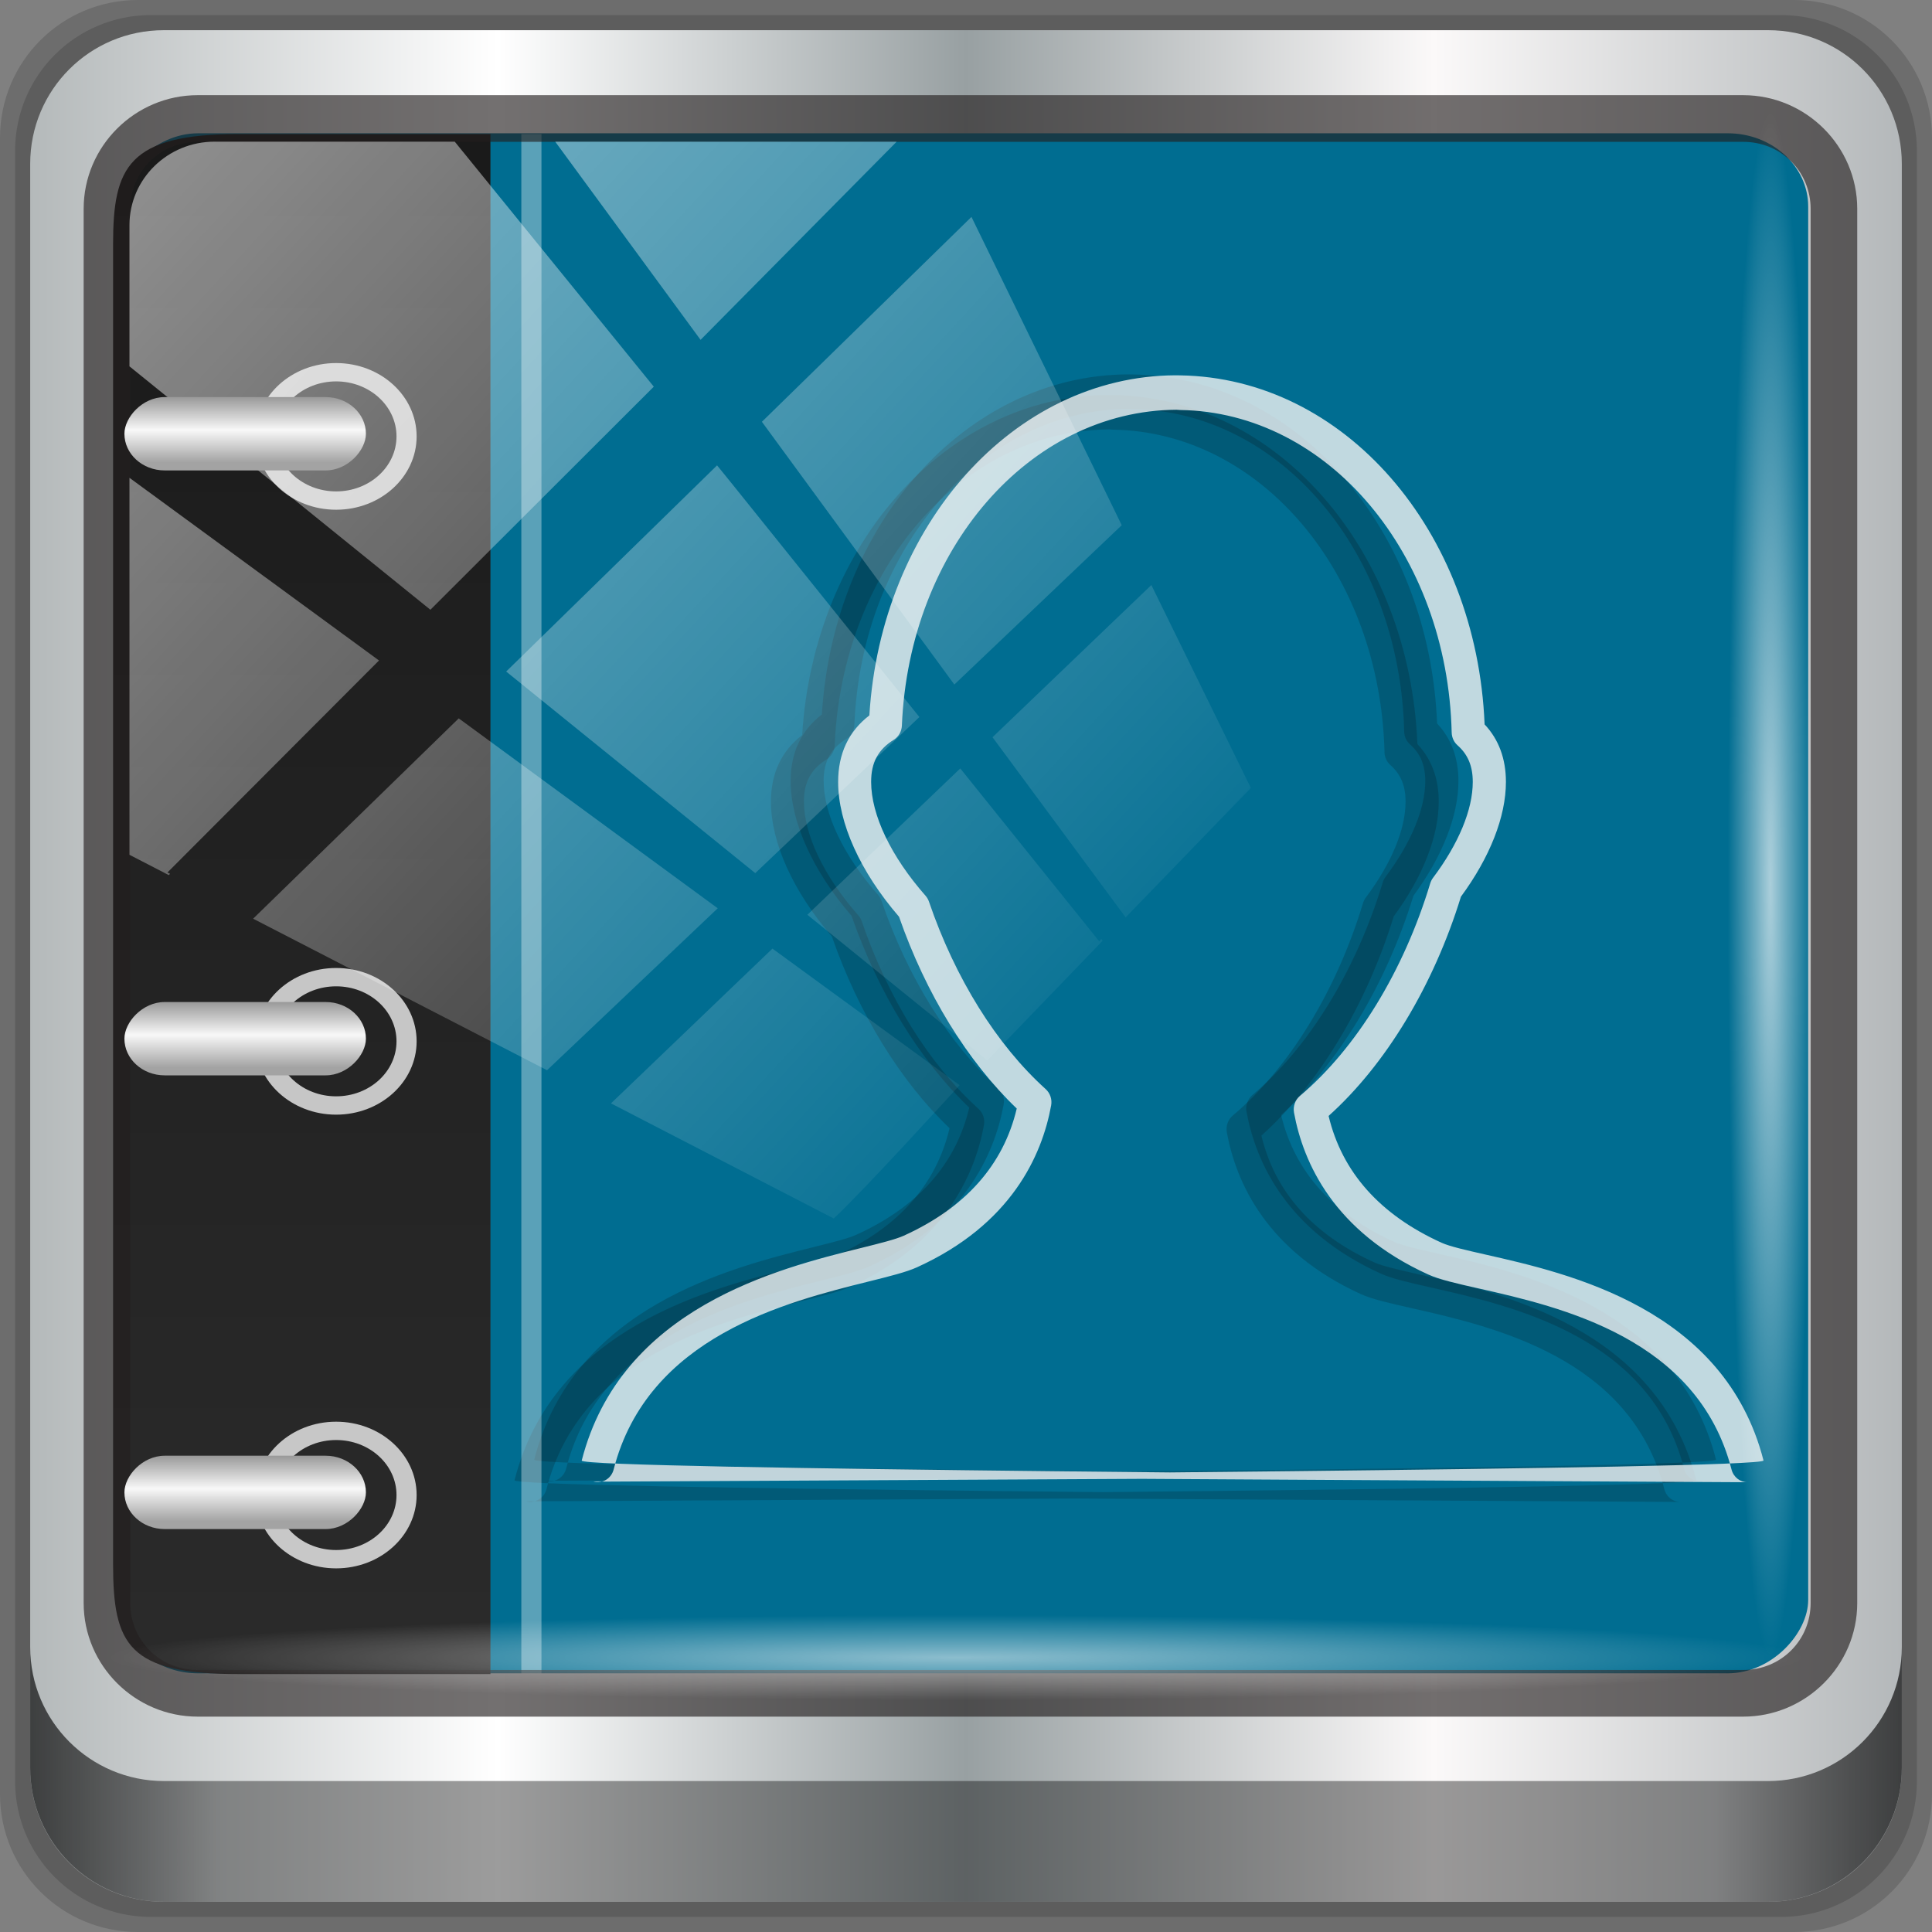 <?xml version="1.0" encoding="UTF-8" standalone="no"?>
<!-- Created with Inkscape (http://www.inkscape.org/) -->

<svg
   xmlns:dc="http://purl.org/dc/elements/1.1/"
   xmlns:cc="http://creativecommons.org/ns#"
   xmlns:rdf="http://www.w3.org/1999/02/22-rdf-syntax-ns#"
   xmlns:svg="http://www.w3.org/2000/svg"
   xmlns="http://www.w3.org/2000/svg"
   xmlns:xlink="http://www.w3.org/1999/xlink"
   xmlns:sodipodi="http://sodipodi.sourceforge.net/DTD/sodipodi-0.dtd"
   xmlns:inkscape="http://www.inkscape.org/namespaces/inkscape"
   width="96"
   height="96"
   viewBox="0 0 96 96"
   version="1.1"
   id="svg1072"
   inkscape:version="0.92.1 r15371"
   sodipodi:docname="contact.svg">
  <rect x="0" y="0" width="96" height="96" fill="#808080" stroke="none"/>
  <defs
     id="defs1066">
    <linearGradient
       y2="47"
       x2="90"
       y1="47"
       x1="6"
       gradientTransform="matrix(1.107,0,0,1.107,-4.994,-3.621)"
       gradientUnits="userSpaceOnUse"
       id="linearGradient4071"
       xlink:href="#linearGradient6139-0"
       inkscape:collect="always" />
    <linearGradient
       id="linearGradient6139-0">
      <stop
         style="stop-color:#b4b9ba;stop-opacity:1"
         offset="0"
         id="stop6141-2" />
      <stop
         id="stop6151-0"
         offset="0.25"
         style="stop-color:#ffffff;stop-opacity:1;" />
      <stop
         id="stop6147-1"
         offset="0.5"
         style="stop-color:#98a0a2;stop-opacity:1" />
      <stop
         style="stop-color:#fbf9f9;stop-opacity:1;"
         offset="0.75"
         id="stop6149-4" />
      <stop
         style="stop-color:#b4b8ba;stop-opacity:1"
         offset="1"
         id="stop6143-4" />
    </linearGradient>
    <linearGradient
       gradientUnits="userSpaceOnUse"
       y2="88.172"
       x2="94.5"
       y1="88.172"
       x1="1.5"
       id="linearGradient4129"
       xlink:href="#linearGradient3832-0-6-1-1"
       inkscape:collect="always"
       gradientTransform="translate(0.149,0.415)" />
    <linearGradient
       id="linearGradient3832-0-6-1-1">
      <stop
         id="stop3834-6-3-7-1"
         offset="0"
         style="stop-color:#000000;stop-opacity:1;" />
      <stop
         style="stop-color:#000000;stop-opacity:0.588;"
         offset="0.1"
         id="stop3872-2-4" />
      <stop
         id="stop3844-6-2-7-6"
         offset="0.9"
         style="stop-color:#000000;stop-opacity:0.588;" />
      <stop
         id="stop3836-5-0-2-9"
         offset="1"
         style="stop-color:#000000;stop-opacity:1;" />
    </linearGradient>
    <radialGradient
       r="43.199"
       fy="44.893"
       fx="13.948"
       cy="44.893"
       cx="13.948"
       gradientTransform="matrix(0.975,0,0,0.049,34.048,80.582)"
       gradientUnits="userSpaceOnUse"
       id="radialGradient7462"
       xlink:href="#linearGradient3737"
       inkscape:collect="always" />
    <linearGradient
       id="linearGradient3737">
      <stop
         id="stop3739"
         style="stop-color:#ffffff;stop-opacity:1"
         offset="0" />
      <stop
         id="stop3741"
         style="stop-color:#ffffff;stop-opacity:0"
         offset="1" />
    </linearGradient>
    <radialGradient
       r="43.199"
       fy="44.893"
       fx="13.948"
       cy="44.893"
       cx="13.948"
       gradientTransform="matrix(0.888,0,0,0.049,31.96,-90.317)"
       gradientUnits="userSpaceOnUse"
       id="radialGradient7464"
       xlink:href="#linearGradient3737"
       inkscape:collect="always" />
    <linearGradient
       y2="14.514"
       x2="50.528"
       y1="-28.642"
       x1="2.771"
       gradientUnits="userSpaceOnUse"
       id="linearGradient4767"
       xlink:href="#linearGradient3737"
       inkscape:collect="always" />
    <clipPath
       clipPathUnits="userSpaceOnUse"
       id="clipPath4156-4-1">
      <path
         style="opacity:0.6;fill:#ffffff;fill-opacity:1;stroke:none"
         d="m 27.046,-55.695 -14.214,13.321 h 0.061 l 15.653,21.771 10.231,-10.546 C 38.562,-32.302 27.468,-54.819 27.046,-55.695 Z M 9.647,-39.383 -5.241,-25.321 15.988,-7.806 26.372,-18.383 Z m 31.491,12.951 -9.741,9.714 8.945,12.458 7.781,-7.555 z m -49.84,4.379 -13.754,12.982 26.283,13.846 0.061,-0.062 -0.123,-0.062 L 13.599,-5.401 -8.702,-22.053 Z m 38.015,7.401 -9.803,9.775 11.579,9.559 7.628,-7.401 -8.669,-11.009 z m 20.187,5.674 -7.383,7.216 6.188,8.542 5.82,-6.137 z m -32.195,6.322 -9.557,9.498 13.662,7.185 7.934,-7.678 z m 23.312,2.374 -7.107,6.938 8.363,6.907 5.361,-5.674 -0.061,-0.092 -0.092,0.123 -6.464,-8.203 z m -8.73,8.542 -7.505,7.339 10.354,5.458 c 1.397,-1.321 5.675,-6.123 5.851,-6.322 z"
         id="path4158-0-8"
         inkscape:connector-curvature="0" />
    </clipPath>
    <linearGradient
       id="linearGradient3640">
      <stop
         id="stop3642"
         style="stop-color:#1a1a1a;stop-opacity:1"
         offset="0" />
      <stop
         id="stop3644"
         style="stop-color:#2a2a2a;stop-opacity:1"
         offset="1" />
    </linearGradient>
    <linearGradient
       inkscape:collect="always"
       xlink:href="#linearGradient3640"
       id="linearGradient3362"
       gradientUnits="userSpaceOnUse"
       x1="16"
       y1="88"
       x2="16"
       y2="8"
       gradientTransform="matrix(1.042,0,0,1,-2.537,0)" />
    <linearGradient
       id="linearGradient4320">
      <stop
         id="stop4322"
         style="stop-color:#a3a3a3;stop-opacity:1"
         offset="0" />
      <stop
         id="stop4326"
         style="stop-color:#f8f8f8;stop-opacity:1"
         offset="0.497" />
      <stop
         id="stop4328"
         style="stop-color:#999999;stop-opacity:1"
         offset="1" />
    </linearGradient>
    <linearGradient
       inkscape:collect="always"
       xlink:href="#linearGradient4320"
       id="linearGradient953"
       gradientUnits="userSpaceOnUse"
       gradientTransform="translate(26.675,57.087)"
       x1="9"
       y1="22.426"
       x2="9"
       y2="26" />
    <linearGradient
       inkscape:collect="always"
       xlink:href="#linearGradient4320"
       id="linearGradient1038"
       gradientUnits="userSpaceOnUse"
       gradientTransform="translate(26.675,57.087)"
       x1="9"
       y1="22.426"
       x2="9"
       y2="26" />
    <linearGradient
       inkscape:collect="always"
       xlink:href="#linearGradient4320"
       id="linearGradient1040"
       gradientUnits="userSpaceOnUse"
       gradientTransform="translate(26.675,57.087)"
       x1="9"
       y1="22.426"
       x2="9"
       y2="26" />
  </defs>
  <sodipodi:namedview
     id="base"
     pagecolor="#ffffff"
     bordercolor="#666666"
     borderopacity="1.0"
     inkscape:pageopacity="0.0"
     inkscape:pageshadow="2"
     inkscape:zoom="2.7737706"
     inkscape:cx="1.0837876"
     inkscape:cy="44.557005"
     inkscape:document-units="px"
     inkscape:current-layer="g3455"
     showgrid="false"
     inkscape:showpageshadow="false"
     units="px"
     inkscape:lockguides="false"
     inkscape:window-width="1280"
     inkscape:window-height="972"
     inkscape:window-x="0"
     inkscape:window-y="26"
     inkscape:window-maximized="1" />
  <g
     inkscape:label="Livello 1"
     inkscape:groupmode="layer"
     id="layer1"
     transform="translate(0,-1026.52)">
    <g
       transform="translate(-0.149,1026.105)"
       style="display:inline"
       id="g2574">
      <path
         inkscape:connector-curvature="0"
         id="path3288"
         d="M 89.292,0.415 H 7.006 c -3.799,0 -6.857,3.058 -6.857,6.857 V 89.558 c 0,3.799 3.058,6.857 6.857,6.857 H 89.292 c 3.799,0 6.857,-3.058 6.857,-6.857 V 7.272 c 0,-3.799 -3.058,-6.857 -6.857,-6.857 z"
         style="display:inline;opacity:0.15;fill:#000000;fill-opacity:1;fill-rule:nonzero;stroke:none" />
      <path
         style="display:inline;opacity:0.15;fill:#000000;fill-opacity:1;fill-rule:nonzero;stroke:none"
         d="M 88.649,1.165 H 7.649 c -3.739,0 -6.75,3.01 -6.75,6.75 V 88.915 c 0,3.74 3.011,6.75 6.75,6.75 H 88.649 c 3.74,0 6.75,-3.01 6.75,-6.75 V 7.915 c 0,-3.739 -3.01,-6.75 -6.75,-6.75 z"
         id="path4085"
         inkscape:connector-curvature="0" />
      <path
         inkscape:connector-curvature="0"
         id="rect4251-1"
         d="M 88.006,1.915 H 8.292 c -3.68,0 -6.643,2.963 -6.643,6.643 V 88.272 c 0,3.68 2.963,6.643 6.643,6.643 H 88.006 c 3.68,0 6.643,-2.963 6.643,-6.643 V 8.558 c 0,-3.68 -2.963,-6.643 -6.643,-6.643 z"
         style="display:inline;fill:url(#linearGradient4071);fill-opacity:1;fill-rule:nonzero;stroke:none" />
      <g
         transform="matrix(1,0,0,-0.911,2.054,89.065)"
         id="g1314">
        <g
           id="g1293">
          <rect
             width="84"
             height="84"
             rx="4"
             ry="4"
             x="3.943"
             y="6.041"
             id="rect2419"
             style="fill:#006d91;fill-opacity:1;fill-rule:nonzero;stroke:none" />
          <g
             transform="matrix(-1.069,0,0,-1.224,113.743,99.549)"
             id="g3455">
            <path
               inkscape:connector-curvature="0"
               id="path4976"
               style="fill:#080808;fill-opacity:0.184"
               d="m 82.809,67.815 c -0.412,0.103 -0.834,-0.136 -0.942,-0.546 -1.585,-5.925 -8.024,-7.46 -11.873,-8.379 -0.965,-0.23 -1.726,-0.412 -2.221,-0.626 -4.384,-1.907 -5.814,-4.975 -6.241,-7.214 -0.052,-0.27 0.045,-0.547 0.254,-0.729 2.283,-1.975 4.209,-4.94 5.424,-8.35 0.034,-0.097 0.088,-0.187 0.158,-0.264 1.608,-1.751 2.531,-3.603 2.531,-5.078 0,-0.862 -0.325,-1.44 -1.055,-1.876 -0.223,-0.134 -0.363,-0.37 -0.374,-0.629 -0.34,-7.854 -5.921,-14.036 -12.767,-14.076 -0.008,0 -0.157,0.011 -0.165,0.011 -6.88,0.096 -12.426,6.411 -12.624,14.375 -0.006,0.22 -0.105,0.427 -0.274,0.569 -0.482,0.409 -0.706,0.927 -0.706,1.63 0,1.235 0.657,2.754 1.848,4.274 0.057,0.072 0.1,0.156 0.129,0.244 1.231,3.91 3.44,7.362 6.058,9.474 0.222,0.179 0.326,0.466 0.274,0.745 -0.428,2.237 -1.857,5.304 -6.241,7.214 -0.518,0.225 -1.323,0.401 -2.343,0.621 -3.811,0.826 -10.187,2.212 -11.752,8.066 -0.092,0.344 -0.403,0.57 -0.742,0.57 -0.066,0 43.37,-0.228 43.302,-0.245 -0.411,-0.111 -44.156,-0.314 -44.047,-0.726 1.808,-6.764 9.032,-8.332 12.912,-9.173 0.9,-0.196 1.677,-0.364 2.055,-0.53 2.861,-1.246 4.624,-3.144 5.248,-5.65 -2.657,-2.286 -4.88,-5.814 -6.151,-9.77 -1.349,-1.758 -2.091,-3.568 -2.091,-5.114 0,-1.031 0.332,-1.892 0.991,-2.564 0.366,-8.64 6.518,-15.444 14.153,-15.553 l 0.229,-0.003 c 7.497,0.04 13.675,6.665 14.215,15.155 0.963,0.709 1.452,1.704 1.452,2.966 0,1.824 -1.029,4.005 -2.831,6.007 -1.245,3.427 -3.174,6.438 -5.471,8.546 0.62,2.516 2.385,4.42 5.252,5.667 0.371,0.162 1.109,0.339 1.965,0.543 3.909,0.931 11.183,2.666 13.004,9.477 0.109,0.412 -43.745,0.613 -44.156,0.724 z" />
            <path
               d="m 83.724,68.732 c -0.412,0.103 -0.834,-0.136 -0.942,-0.546 -1.585,-5.925 -8.024,-7.46 -11.873,-8.379 -0.965,-0.23 -1.726,-0.412 -2.221,-0.626 -4.384,-1.907 -5.814,-4.975 -6.241,-7.214 -0.052,-0.27 0.045,-0.547 0.254,-0.729 2.283,-1.975 4.209,-4.94 5.424,-8.35 0.034,-0.097 0.088,-0.187 0.158,-0.264 1.608,-1.751 2.531,-3.603 2.531,-5.078 0,-0.862 -0.325,-1.44 -1.055,-1.876 -0.223,-0.134 -0.363,-0.37 -0.374,-0.629 -0.34,-7.854 -5.921,-14.036 -12.767,-14.076 -0.008,0 -0.157,0.011 -0.165,0.011 -6.88,0.096 -12.426,6.411 -12.624,14.375 -0.006,0.22 -0.105,0.427 -0.274,0.569 -0.482,0.409 -0.706,0.927 -0.706,1.63 0,1.235 0.657,2.754 1.848,4.274 0.057,0.072 0.1,0.156 0.129,0.244 1.231,3.91 3.44,7.362 6.058,9.474 0.222,0.179 0.326,0.466 0.274,0.745 -0.428,2.237 -1.857,5.304 -6.241,7.214 -0.518,0.225 -1.323,0.401 -2.343,0.621 -3.811,0.826 -10.187,2.212 -11.752,8.066 -0.092,0.344 -0.403,0.57 -0.742,0.57 -0.066,0 43.37,-0.228 43.302,-0.245 -0.411,-0.111 -44.156,-0.314 -44.047,-0.726 1.808,-6.764 9.032,-8.332 12.912,-9.173 0.9,-0.196 1.677,-0.364 2.055,-0.53 2.861,-1.246 4.624,-3.144 5.248,-5.65 -2.657,-2.286 -4.88,-5.814 -6.151,-9.77 -1.349,-1.758 -2.091,-3.568 -2.091,-5.114 0,-1.031 0.332,-1.892 0.991,-2.564 0.366,-8.64 6.518,-15.444 14.153,-15.553 l 0.229,-0.003 c 7.497,0.04 13.675,6.665 14.215,15.155 0.963,0.709 1.452,1.704 1.452,2.966 0,1.824 -1.029,4.005 -2.831,6.007 -1.245,3.427 -3.174,6.438 -5.471,8.546 0.62,2.516 2.385,4.42 5.252,5.667 0.371,0.162 1.109,0.339 1.965,0.543 3.909,0.931 11.183,2.666 13.004,9.477 0.109,0.412 -43.745,0.613 -44.156,0.724 z"
               style="fill:#080808;fill-opacity:0.184"
               id="path4986"
               inkscape:connector-curvature="0" />
            <path
               inkscape:connector-curvature="0"
               id="path4988"
               style="fill:#f6f6f6;fill-opacity:0.784"
               d="m 80.601,67.855 c -0.412,0.103 -0.834,-0.136 -0.942,-0.546 -1.585,-5.925 -8.024,-7.46 -11.873,-8.379 -0.965,-0.23 -1.726,-0.412 -2.221,-0.626 -4.384,-1.907 -5.814,-4.975 -6.241,-7.214 -0.052,-0.27 0.045,-0.547 0.254,-0.729 2.283,-1.975 4.209,-4.94 5.424,-8.35 0.034,-0.097 0.088,-0.187 0.158,-0.264 1.608,-1.751 2.531,-3.603 2.531,-5.078 0,-0.862 -0.325,-1.44 -1.055,-1.876 -0.223,-0.134 -0.363,-0.37 -0.374,-0.629 -0.34,-7.854 -5.921,-14.036 -12.767,-14.076 -0.008,0 -0.157,0.011 -0.165,0.011 -6.88,0.096 -12.426,6.411 -12.624,14.375 -0.006,0.22 -0.105,0.427 -0.274,0.569 -0.482,0.409 -0.706,0.927 -0.706,1.63 0,1.235 0.657,2.754 1.848,4.274 0.057,0.072 0.1,0.156 0.129,0.244 1.231,3.91 3.44,7.362 6.058,9.474 0.222,0.179 0.326,0.466 0.274,0.745 -0.428,2.237 -1.857,5.304 -6.241,7.214 -0.518,0.225 -1.323,0.401 -2.343,0.621 -3.811,0.826 -10.187,2.212 -11.752,8.066 -0.092,0.344 -0.403,0.57 -0.742,0.57 -0.066,0 43.37,-0.228 43.302,-0.245 -0.411,-0.111 -44.156,-0.314 -44.047,-0.726 1.808,-6.764 9.032,-8.332 12.912,-9.173 0.9,-0.196 1.677,-0.364 2.055,-0.53 2.861,-1.246 4.624,-3.144 5.248,-5.65 -2.657,-2.286 -4.88,-5.814 -6.151,-9.77 -1.349,-1.758 -2.091,-3.568 -2.091,-5.114 0,-1.031 0.332,-1.892 0.991,-2.564 0.366,-8.64 6.518,-15.444 14.153,-15.553 l 0.229,-0.003 c 7.497,0.04 13.675,6.665 14.215,15.155 0.963,0.709 1.452,1.704 1.452,2.966 0,1.824 -1.029,4.005 -2.831,6.007 -1.245,3.427 -3.174,6.438 -5.471,8.546 0.62,2.516 2.385,4.42 5.252,5.667 0.371,0.162 1.109,0.339 1.965,0.543 3.909,0.931 11.183,2.666 13.004,9.477 0.109,0.412 -43.745,0.613 -44.156,0.724 z" />
          </g>
          <g
             id="g1276">
            <rect
               style="opacity:0.355;fill:#ffffff;fill-opacity:1;stroke:none"
               id="rect3650"
               y="6"
               x="24"
               height="84"
               width="1" />
            <g
               id="g1261">
              <path
                 d="M 9.964,6 C 4.461,6 3.714,7.599 3.714,12 v 72 c 0,4.205 0.748,6 6.25,6 H 22.465 V 6 Z"
                 inkscape:connector-curvature="0"
                 id="rect3635"
                 style="fill:url(#linearGradient3362);fill-opacity:1;stroke:none;stroke-width:1.021"
                 sodipodi:nodetypes="ssssccs" />
            </g>
          </g>
        </g>
      </g>
      <path
         style="color:#000000;font-style:normal;font-variant:normal;font-weight:normal;font-stretch:normal;font-size:medium;line-height:normal;font-family:Sans;-inkscape-font-specification:Sans;text-indent:0;text-align:start;text-decoration:none;text-decoration-line:none;letter-spacing:normal;word-spacing:normal;text-transform:none;writing-mode:lr-tb;direction:ltr;baseline-shift:baseline;text-anchor:start;display:inline;overflow:visible;visibility:visible;fill:#241f1f;fill-opacity:0.633;stroke:none;stroke-width:2.376;marker:none;enable-background:accumulate"
         d="m 9.974,5.144 c -3.117,0 -5.668,2.54 -5.668,5.646 v 69.278 c 0,3.106 2.551,5.646 5.668,5.646 H 86.766 c 3.117,0 5.668,-2.54 5.668,-5.646 V 10.79 c 0,-3.106 -2.551,-5.646 -5.668,-5.646 z m 0,2.319 H 86.766 c 1.888,0 3.352,1.48 3.352,3.327 v 69.278 c 0,1.846 -1.464,3.327 -3.352,3.327 H 9.974 c -1.888,0 -3.352,-1.48 -3.352,-3.327 V 10.79 c 0,-1.846 1.464,-3.327 3.352,-3.327 z"
         id="path4989"
         inkscape:connector-curvature="0" />
      <path
         id="path4118"
         d="m 1.649,82.259 v 6 c 0,3.68 2.976,6.656 6.656,6.656 H 87.993 c 3.68,0 6.656,-2.976 6.656,-6.656 v -6 c 0,3.68 -2.976,6.656 -6.656,6.656 H 8.305 c -3.68,0 -6.656,-2.976 -6.656,-6.656 z"
         style="display:inline;opacity:0.658;fill:url(#linearGradient4129);fill-opacity:1;fill-rule:nonzero;stroke:none"
         inkscape:connector-curvature="0" />
      <rect
         ry="4.25"
         rx="0"
         y="80.665"
         x="5.524"
         height="4.25"
         width="84.25"
         id="rect4131"
         style="opacity:0.55;fill:url(#radialGradient7462);fill-opacity:1;stroke:none" />
      <rect
         transform="rotate(90)"
         style="opacity:0.669;fill:url(#radialGradient7464);fill-opacity:1;stroke:none"
         id="rect4141"
         width="76.75"
         height="4.25"
         x="5.975"
         y="-90.234"
         rx="0"
         ry="4.25" />
      <rect
         clip-path="url(#clipPath4156-4-1)"
         ry="3.957"
         rx="3.957"
         y="-30"
         x="2"
         height="69.024"
         width="75.966"
         id="rect4146"
         style="opacity:0.508;fill:url(#linearGradient4767);fill-opacity:1;stroke:none"
         transform="matrix(1.069,0,0,1.048,4.444,38.894)" />
      <g
         style="display:inline"
         transform="matrix(1,0,0,-0.911,-23.429,95.003)"
         id="layer4">
        <g
           transform="translate(-0.915,-0.917)"
           id="g1197">
          <path
             d="m 37.195,80.943 c 0,-2.209 1.791,-4 4,-4 2.209,0 4,1.791 4,4 0,2.209 -1.791,4 -4,4 -2.209,0 -4,-1.791 -4,-4 z m 1,0 c 0,1.657 1.343,3 3,3 1.657,0 3,-1.343 3,-3 0,-1.657 -1.343,-3 -3,-3 -1.657,0 -3,1.343 -3,3 z"
             inkscape:connector-curvature="0"
             id="path1103"
             style="opacity:0.739;fill:#ffffff;fill-opacity:1;stroke:none" />
          <rect
             width="12"
             height="4"
             rx="2"
             ry="2"
             x="30.675"
             y="79.087"
             id="rect1109"
             style="fill:url(#linearGradient1038);fill-opacity:1;stroke:none" />
        </g>
        <g
           id="g1203"
           transform="translate(-0.915,-33.912)">
          <path
             style="opacity:0.739;fill:#ffffff;fill-opacity:1;stroke:none"
             id="path1199"
             inkscape:connector-curvature="0"
             d="m 37.195,80.943 c 0,-2.209 1.791,-4 4,-4 2.209,0 4,1.791 4,4 0,2.209 -1.791,4 -4,4 -2.209,0 -4,-1.791 -4,-4 z m 1,0 c 0,1.657 1.343,3 3,3 1.657,0 3,-1.343 3,-3 0,-1.657 -1.343,-3 -3,-3 -1.657,0 -3,1.343 -3,3 z" />
          <rect
             style="fill:url(#linearGradient1040);fill-opacity:1;stroke:none"
             id="rect1201"
             y="79.087"
             x="30.675"
             ry="2"
             rx="2"
             height="4"
             width="12" />
        </g>
        <g
           transform="translate(-0.915,-58.659)"
           id="g1211">
          <path
             d="m 37.195,80.943 c 0,-2.209 1.791,-4 4,-4 2.209,0 4,1.791 4,4 0,2.209 -1.791,4 -4,4 -2.209,0 -4,-1.791 -4,-4 z m 1,0 c 0,1.657 1.343,3 3,3 1.657,0 3,-1.343 3,-3 0,-1.657 -1.343,-3 -3,-3 -1.657,0 -3,1.343 -3,3 z"
             inkscape:connector-curvature="0"
             id="path1207"
             style="opacity:0.739;fill:#ffffff;fill-opacity:1;stroke:none" />
          <rect
             width="12"
             height="4"
             rx="2"
             ry="2"
             x="30.675"
             y="79.087"
             id="rect1209"
             style="fill:url(#linearGradient953);fill-opacity:1;stroke:none" />
        </g>
      </g>
    </g>
  </g>
</svg>
